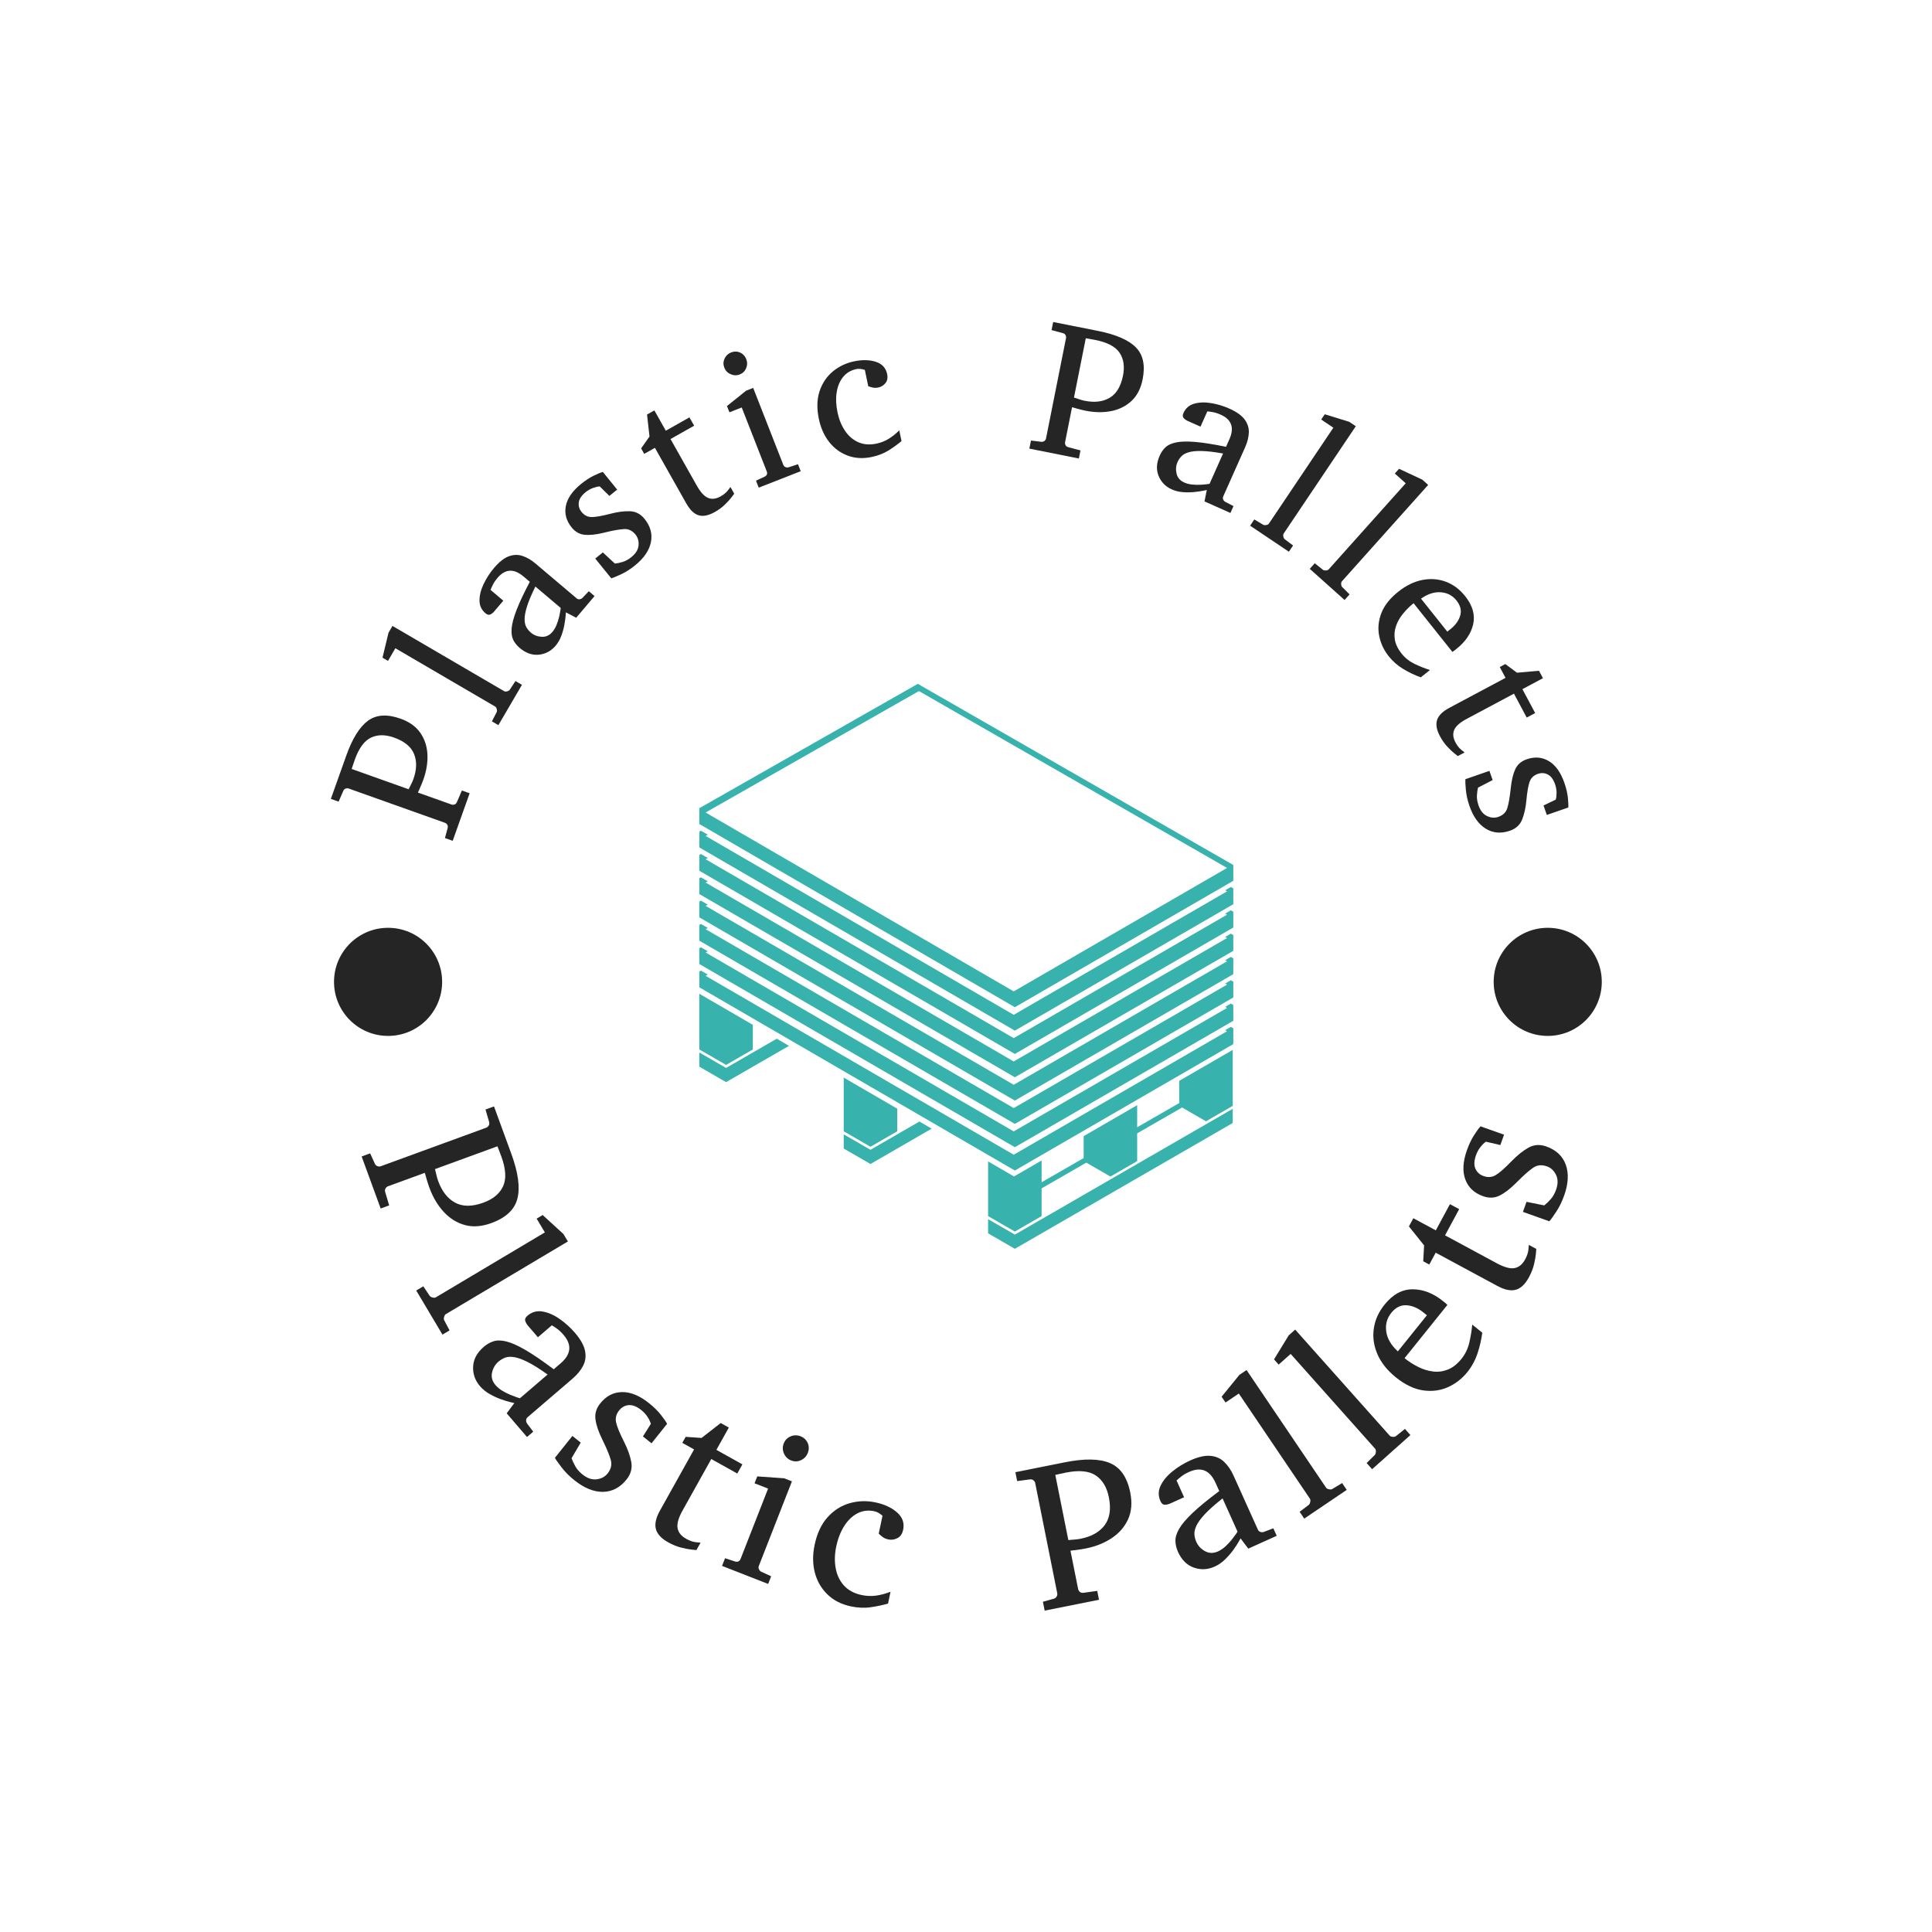 <svg xmlns="http://www.w3.org/2000/svg" version="1.1" xmlns:xlink="http://www.w3.org/1999/xlink" xmlns:svgjs="http://svgjs.dev/svgjs" width="1500" height="1500" viewBox="0 0 1500 1500"><rect width="1500" height="1500" fill="#ffffff"></rect><g transform="matrix(0.667,0,0,0.667,250,250)"><svg viewBox="0 0 280 280" data-background-color="#ffffff" preserveAspectRatio="xMidYMid meet" height="1500" width="1500" xmlns="http://www.w3.org/2000/svg" xmlns:xlink="http://www.w3.org/1999/xlink"><g id="tight-bounds" transform="matrix(1,0,0,1,0,0)"><svg viewBox="0 0 280 280" height="280" width="280"><g><svg viewBox="0 0 280 280" height="280" width="280"><g><svg viewBox="0 0 280 280" height="280" width="280"><g id="textblocktransform"><svg viewBox="0 0 280 280" height="280" width="280" id="textblock"><g><svg viewBox="0 0 280 280" height="280" width="280"><g transform="matrix(1,0,0,1,81.989,78.623)"><svg viewBox="0 0 116.023 122.754" height="122.754" width="116.023"><g id="icon-0"><svg xmlns="http://www.w3.org/2000/svg" xmlns:xlink="http://www.w3.org/1999/xlink" version="1.1" x="0" y="0" viewBox="7.796 6 85.065 90" enable-background="new 0 0 100 100" xml:space="preserve" height="122.754" width="116.023" class="icon-jxe-0" data-fill-palette-color="accent" id="jxe-0"><g fill="#38b2ac" data-fill-palette-color="accent"><polygon points="53.797,91.277 53.797,93.539 58.06,96 92.768,75.961 92.768,73.699 58.06,93.738  " fill="#38b2ac" data-fill-palette-color="accent"></polygon><polygon points="84.243,72.783 77.544,76.639 77.544,73.121 69.019,78.055 69.019,81.545 62.322,85.4 62.322,81.933 57.924,84.478    53.797,82.081 53.797,90.793 58.06,93.256 62.322,90.793 62.322,86.372 69.441,82.274 73.283,84.492 77.544,82.031 77.544,77.61    84.7,73.492 88.506,75.691 92.768,73.228 92.768,64.313 84.243,69.247  " fill="#38b2ac" data-fill-palette-color="accent"></polygon><polygon points="39.321,77.283 39.321,73.677 30.796,68.727 30.796,77.283 35.059,79.745  " fill="#38b2ac" data-fill-palette-color="accent"></polygon><polygon points="35.059,80.228 30.796,77.767 30.796,80.029 35.059,82.49 44.808,76.86 42.855,75.726  " fill="#38b2ac" data-fill-palette-color="accent"></polygon><polygon points="16.321,64.246 16.321,60.322 7.796,55.374 7.796,64.246 12.058,66.705  " fill="#38b2ac" data-fill-palette-color="accent"></polygon><polygon points="12.058,67.189 7.796,64.728 7.796,66.99 12.058,69.451 22.081,63.667 20.126,62.532  " fill="#38b2ac" data-fill-palette-color="accent"></polygon><polygon points="91.562,38.886 91.863,39.059 57.877,58.727 8.794,30.226 9.143,30.029 8.052,29.396 7.796,29.542 7.796,32.061    58.06,61.245 92.86,41.105 92.86,38.587 92.469,38.36  " fill="#38b2ac" data-fill-palette-color="accent"></polygon><polygon points="91.562,42.601 91.863,42.773 57.877,62.439 8.794,33.941 9.143,33.742 8.052,33.112 7.796,33.256 7.796,35.775    58.06,64.958 92.86,44.818 92.86,42.3 92.469,42.076  " fill="#38b2ac" data-fill-palette-color="accent"></polygon><polygon points="91.562,46.317 91.863,46.49 57.877,66.154 8.794,37.657 9.143,37.458 8.052,36.826 7.796,36.971 7.796,39.49    58.06,68.673 92.86,48.533 92.86,46.015 92.469,45.791  " fill="#38b2ac" data-fill-palette-color="accent"></polygon><polygon points="91.562,50.028 91.863,50.201 57.877,69.871 8.794,41.369 9.143,41.173 8.052,40.54 7.796,40.684 7.796,43.203    58.06,72.388 92.86,52.248 92.86,49.729 92.469,49.504  " fill="#38b2ac" data-fill-palette-color="accent"></polygon><polygon points="91.562,53.745 91.863,53.917 57.877,73.582 8.794,45.085 9.143,44.884 8.052,44.254 7.796,44.399 7.796,46.917    58.06,76.101 92.86,55.961 92.86,53.442 92.469,53.218  " fill="#38b2ac" data-fill-palette-color="accent"></polygon><polygon points="91.562,57.459 91.863,57.632 57.877,77.296 8.794,48.8 9.143,48.601 8.052,47.969 7.796,48.115 7.796,50.632    58.06,79.815 92.86,59.676 92.86,57.157 92.469,56.933  " fill="#38b2ac" data-fill-palette-color="accent"></polygon><polygon points="91.562,61.173 91.863,61.345 57.877,81.013 8.794,52.513 9.143,52.315 8.052,51.682 7.796,51.827 7.796,54.345    58.06,83.53 92.86,63.39 92.86,60.873 92.469,60.646  " fill="#38b2ac" data-fill-palette-color="accent"></polygon><path d="M42.597 6L7.796 25.811V28.328L58.06 57.514 92.861 37.374V34.855zM57.877 54.992L8.794 26.495 42.779 7.15 91.863 35.328z" fill="#38b2ac" data-fill-palette-color="accent"></path></g></svg></g></svg></g><g id="text-0"><path d="M17.068 86.191v0c1.915 0.682 3.345 1.704 4.289 3.067 0.944 1.362 1.461 2.922 1.55 4.68 0.086 1.764-0.205 3.585-0.874 5.463v0l-0.04 0.113c-0.183 0.515-0.411 1.074-0.682 1.678-0.265 0.606-0.422 0.957-0.471 1.053v0l7.319 2.606c0.188 0.067 0.398 0.064 0.629-0.009 0.223-0.069 0.397-0.241 0.523-0.514v0l1.083-2.534 1.686 0.601-3.68 10.333-1.686-0.601 0.581-2.138c0.073-0.285 0.049-0.535-0.073-0.748-0.131-0.209-0.29-0.347-0.479-0.415v0l-20.967-7.466c-0.188-0.067-0.402-0.062-0.642 0.015-0.236 0.086-0.409 0.265-0.52 0.537v0l-1.002 2.307-1.687-0.6 3.348-9.401c1.322-3.711 2.893-6.237 4.714-7.576 1.813-1.336 4.173-1.486 7.081-0.451zM15.669 90.299v0c-1.909-0.68-3.587-0.676-5.035 0.012-1.45 0.694-2.621 2.293-3.513 4.799v0c-0.127 0.358-0.271 0.781-0.431 1.268-0.162 0.494-0.243 0.741-0.243 0.742v0l12.377 4.407c0.022-0.063 0.161-0.343 0.416-0.839 0.259-0.488 0.454-0.917 0.586-1.288v0l0.043-0.122c0.725-2.035 0.769-3.837 0.133-5.409-0.64-1.58-2.085-2.77-4.333-3.57z" fill="#252525" data-fill-palette-color="primary"></path><path d="M42.037 78.016l1.407 0.822-5.119 8.763-1.407-0.822 1.016-1.978c0.098-0.167 0.109-0.392 0.035-0.674-0.065-0.285-0.175-0.473-0.331-0.564v0l-21.696-12.674-1.603 2.745-1.192-0.696 1.304-5.422 0.862-1.477 24.277 14.183c0.155 0.091 0.372 0.097 0.649 0.02 0.279-0.068 0.464-0.18 0.555-0.336v0z" fill="#252525" data-fill-palette-color="primary"></path><path d="M57.975 58.497l1.244 1.053-3.984 4.71-2.241-1.176c0 0-0.019 0.255-0.057 0.764-0.042 0.514-0.133 1.158-0.272 1.931-0.135 0.768-0.354 1.564-0.659 2.39-0.301 0.82-0.713 1.54-1.239 2.16v0c-0.973 1.15-2.184 1.802-3.632 1.956-1.449 0.154-2.842-0.335-4.181-1.467v0c-0.59-0.499-1.052-1.069-1.384-1.708-0.323-0.64-0.445-1.476-0.365-2.509 0.075-1.028 0.425-2.355 1.051-3.983 0.625-1.637 1.591-3.692 2.898-6.166v0l-1.366-1.156c-2.097-1.774-3.985-1.668-5.664 0.316v0c-0.465 0.55-0.812 1.068-1.041 1.556-0.234 0.483-0.387 0.829-0.459 1.039v0l2.771 2.344-1.963 2.32c-0.245 0.29-0.527 0.515-0.845 0.674-0.323 0.155-0.68 0.066-1.072-0.265v0c-0.87-0.736-1.301-1.672-1.292-2.809 0.005-1.131 0.308-2.32 0.909-3.566 0.601-1.247 1.345-2.394 2.231-3.443v0c1.111-1.313 2.178-2.161 3.201-2.544 1.028-0.379 2.023-0.41 2.986-0.093 0.968 0.321 1.913 0.872 2.833 1.651v0l8.932 7.556c0.198 0.168 0.413 0.24 0.642 0.216 0.239-0.025 0.446-0.12 0.622-0.286v0zM51.879 62.141v0l-5.511-4.662c-0.858 1.736-1.466 3.178-1.824 4.324-0.358 1.146-0.531 2.078-0.519 2.796 0.003 0.719 0.134 1.297 0.393 1.734 0.254 0.442 0.58 0.831 0.977 1.167v0c0.651 0.551 1.433 0.85 2.345 0.897 0.908 0.052 1.682-0.301 2.324-1.06v0c0.362-0.427 0.66-0.93 0.896-1.508 0.235-0.587 0.419-1.161 0.551-1.72 0.132-0.569 0.225-1.04 0.28-1.414 0.059-0.369 0.089-0.554 0.088-0.554z" fill="#252525" data-fill-palette-color="primary"></path><path d="M70.075 42.771v0c1.289 1.59 1.752 3.282 1.389 5.078-0.367 1.791-1.516 3.469-3.448 5.036v0c-0.989 0.802-1.987 1.439-2.993 1.912-1.007 0.473-1.728 0.774-2.163 0.904v0l-3.489-4.302 1.646-1.335 2.626 2.428c0.498-0.052 1.065-0.173 1.701-0.363 0.637-0.199 1.271-0.554 1.903-1.066v0c0.932-0.756 1.444-1.596 1.535-2.52 0.082-0.925-0.139-1.711-0.663-2.358v0c-0.693-0.854-1.521-1.251-2.485-1.191-0.968 0.055-2.234 0.271-3.799 0.648v0l-0.591 0.145c-1.634 0.398-3.012 0.55-4.135 0.456-1.122-0.103-2.075-0.639-2.861-1.607v0c-1.171-1.445-1.592-3-1.261-4.667 0.325-1.663 1.423-3.252 3.292-4.767v0c0.953-0.772 1.869-1.373 2.747-1.803 0.888-0.428 1.554-0.703 1.998-0.822v0l3.111 3.837-1.693 1.373-2.095-2.06c-0.371 0.009-0.849 0.117-1.434 0.326-0.586 0.209-1.13 0.517-1.633 0.924v0c-0.891 0.722-1.385 1.462-1.482 2.22-0.107 0.756 0.097 1.453 0.613 2.09v0c0.588 0.725 1.317 1.09 2.189 1.096 0.867 0.001 2.241-0.242 4.12-0.729v0c1.544-0.403 2.944-0.581 4.201-0.535 1.246 0.045 2.298 0.595 3.154 1.652z" fill="#252525" data-fill-palette-color="primary"></path><path d="M88.749 35.855v0l0.82 1.454c0 0-0.172 0.231-0.516 0.693-0.338 0.459-0.82 0.995-1.446 1.608-0.628 0.622-1.381 1.181-2.258 1.676v0c-1.359 0.766-2.53 1.003-3.515 0.708-0.985-0.294-1.882-1.158-2.69-2.592v0l-6.805-12.061-2.325 1.312-0.673-1.193 1.818-2.576-0.534-4.773 1.594-0.899 2.486 4.407 5.129-2.894 1.022 1.811-5.129 2.894 5.723 10.145c0.816 1.446 1.636 2.33 2.461 2.653 0.819 0.326 1.714 0.216 2.684-0.331v0c0.714-0.403 1.25-0.843 1.608-1.321 0.364-0.481 0.546-0.721 0.546-0.721z" fill="#252525" data-fill-palette-color="primary"></path><path d="M92.184 8.061v0c0.258 0.658 0.252 1.311-0.016 1.961-0.272 0.658-0.737 1.115-1.396 1.373v0c-0.658 0.258-1.316 0.24-1.975-0.054-0.663-0.285-1.123-0.756-1.38-1.414v0c-0.262-0.67-0.245-1.329 0.053-1.975 0.294-0.638 0.77-1.085 1.429-1.343v0c0.658-0.258 1.305-0.25 1.942 0.024 0.633 0.282 1.081 0.758 1.343 1.428zM103.424 30.902l0.594 1.518-9.124 3.572-0.594-1.518 1.846-0.851c0.532-0.251 0.693-0.644 0.484-1.178v0l-5.431-13.873-2.672 1.047-0.533-1.36 4.16-3.336 1.536-0.601 6.543 16.712c0.095 0.242 0.252 0.406 0.472 0.492 0.216 0.094 0.444 0.109 0.683 0.044v0z" fill="#252525" data-fill-palette-color="primary"></path><path d="M125.431 23.545v0l0.486 2.329c-0.81 0.687-1.745 1.362-2.805 2.026-1.066 0.665-2.291 1.142-3.675 1.43v0c-1.899 0.396-3.643 0.294-5.232-0.307-1.588-0.595-2.924-1.579-4.007-2.954-1.085-1.381-1.831-3.047-2.238-4.997v0c-0.478-2.29-0.425-4.307 0.158-6.049 0.588-1.75 1.547-3.176 2.876-4.277 1.33-1.101 2.865-1.834 4.608-2.198v0c1.794-0.374 3.375-0.34 4.74 0.104 1.359 0.445 2.177 1.33 2.454 2.655v0c0.167 0.803 0.045 1.458-0.366 1.966-0.412 0.508-0.924 0.826-1.537 0.954v0c-0.457 0.095-0.864 0.102-1.222 0.02-0.365-0.087-0.692-0.183-0.979-0.286v0l-0.741-3.553c-0.701-0.228-1.31-0.289-1.825-0.181v0c-1.214 0.253-2.18 0.826-2.9 1.718-0.726 0.894-1.191 2.009-1.396 3.345-0.206 1.33-0.144 2.788 0.187 4.374v0c0.313 1.501 0.85 2.819 1.612 3.953 0.762 1.142 1.722 1.973 2.879 2.494 1.157 0.521 2.48 0.627 3.968 0.316v0c0.946-0.197 1.821-0.54 2.625-1.027 0.797-0.486 1.574-1.105 2.33-1.855z" fill="#252525" data-fill-palette-color="primary"></path><path d="M178.31 12.456v0c-0.397 1.994-1.201 3.557-2.413 4.688-1.211 1.132-2.68 1.869-4.406 2.212-1.733 0.341-3.577 0.317-5.532-0.072v0l-0.117-0.024c-0.536-0.107-1.123-0.251-1.76-0.432-0.638-0.175-1.008-0.279-1.11-0.312v0l-1.517 7.619c-0.039 0.196-0.006 0.403 0.1 0.622 0.101 0.21 0.296 0.358 0.585 0.442v0l2.663 0.704-0.349 1.755-10.758-2.142 0.35-1.756 2.2 0.265c0.293 0.031 0.536-0.029 0.73-0.181 0.188-0.16 0.302-0.338 0.34-0.533v0l4.348-21.829c0.039-0.196 0.003-0.407-0.108-0.633-0.119-0.221-0.321-0.366-0.607-0.437v0l-2.428-0.657 0.35-1.755 9.786 1.949c3.864 0.77 6.59 1.958 8.18 3.566 1.584 1.6 2.075 3.914 1.473 6.941zM174.042 11.667v0c0.396-1.987 0.149-3.647-0.741-4.98-0.897-1.334-2.649-2.261-5.258-2.78v0c-0.373-0.074-0.812-0.155-1.318-0.242-0.513-0.088-0.769-0.133-0.768-0.133v0l-2.567 12.885c0.065 0.013 0.362 0.11 0.891 0.29 0.52 0.185 0.974 0.316 1.359 0.393v0l0.127 0.025c2.118 0.422 3.908 0.204 5.371-0.653 1.47-0.863 2.438-2.464 2.904-4.805z" fill="#252525" data-fill-palette-color="primary"></path><path d="M198.05 40.003l-0.663 1.489-5.636-2.51 0.503-2.48c0 0-0.25 0.053-0.75 0.159-0.506 0.103-1.149 0.196-1.93 0.278-0.775 0.085-1.601 0.097-2.478 0.035-0.871-0.06-1.678-0.255-2.421-0.586v0c-1.376-0.613-2.34-1.593-2.893-2.941-0.553-1.348-0.472-2.823 0.241-4.424v0c0.315-0.706 0.732-1.308 1.254-1.807 0.524-0.489 1.293-0.84 2.307-1.051 1.008-0.215 2.381-0.249 4.118-0.104 1.746 0.143 3.989 0.496 6.73 1.061v0l0.728-1.635c1.117-2.509 0.489-4.292-1.886-5.35v0c-0.658-0.293-1.252-0.481-1.784-0.565-0.529-0.09-0.904-0.14-1.126-0.151v0l-1.477 3.315-2.776-1.236c-0.347-0.155-0.641-0.362-0.883-0.623-0.239-0.267-0.254-0.635-0.045-1.104v0c0.464-1.041 1.242-1.716 2.336-2.024 1.087-0.311 2.313-0.352 3.678-0.124 1.365 0.229 2.675 0.622 3.929 1.18v0c1.571 0.7 2.683 1.487 3.337 2.363 0.651 0.881 0.959 1.828 0.924 2.841-0.038 1.019-0.303 2.08-0.794 3.182v0l-4.76 10.686c-0.106 0.237-0.115 0.463-0.028 0.677 0.091 0.223 0.24 0.395 0.449 0.518v0zM192.848 35.168v0l2.937-6.594c-1.907-0.339-3.461-0.52-4.661-0.544-1.201-0.024-2.144 0.07-2.83 0.283-0.689 0.204-1.208 0.491-1.555 0.862-0.354 0.368-0.636 0.789-0.848 1.264v0c-0.347 0.779-0.416 1.614-0.206 2.502 0.204 0.886 0.759 1.531 1.667 1.936v0c0.511 0.228 1.078 0.374 1.698 0.438 0.629 0.061 1.231 0.078 1.806 0.05 0.583-0.032 1.062-0.074 1.435-0.127 0.371-0.046 0.556-0.07 0.557-0.07z" fill="#252525" data-fill-palette-color="primary"></path><path d="M210.996 48.563l-0.909 1.352-8.424-5.66 0.909-1.353 1.91 1.139c0.16 0.108 0.384 0.134 0.67 0.077 0.289-0.047 0.483-0.145 0.584-0.295v0l14.014-20.855-2.639-1.774 0.77-1.145 5.329 1.642 1.42 0.954-15.682 23.336c-0.1 0.149-0.121 0.365-0.061 0.646 0.051 0.283 0.151 0.475 0.3 0.576v0z" fill="#252525" data-fill-palette-color="primary"></path><path d="M223.274 59.188l-1.087 1.215-7.563-6.768 1.087-1.215 1.734 1.391c0.144 0.129 0.362 0.185 0.654 0.169 0.292-0.007 0.498-0.077 0.618-0.211v0l16.756-18.724-2.37-2.121 0.92-1.028 5.053 2.361 1.274 1.14-18.749 20.952c-0.12 0.134-0.17 0.345-0.149 0.632 0.011 0.287 0.084 0.491 0.218 0.611v0z" fill="#252525" data-fill-palette-color="primary"></path><path d="M240.738 75.621l-1.994 1.589c-1.29-0.463-2.555-1.066-3.795-1.808-1.23-0.741-2.286-1.664-3.166-2.769v0c-1.051-1.319-1.742-2.789-2.072-4.41-0.329-1.621-0.177-3.269 0.458-4.943 0.634-1.665 1.857-3.22 3.671-4.666v0c1.699-1.355 3.444-2.209 5.234-2.562 1.785-0.349 3.488-0.223 5.109 0.377 1.62 0.61 3.018 1.652 4.194 3.126v0c1.617 2.027 2.204 4.053 1.762 6.076-0.451 2.022-1.648 3.808-3.593 5.358v0c-0.104 0.083-0.245 0.195-0.422 0.337-0.172 0.137-0.342 0.256-0.509 0.355v0l-8.434-10.578c-0.829 0.661-1.584 1.408-2.266 2.242-0.686 0.829-1.197 1.717-1.532 2.666-0.339 0.944-0.431 1.929-0.277 2.957 0.156 1.018 0.653 2.054 1.493 3.107v0c0.744 0.933 1.685 1.675 2.823 2.225 1.139 0.541 2.244 0.981 3.316 1.321zM238.794 60.111l5.716 7.169 0.711-0.567c1.074-0.856 1.772-1.835 2.096-2.937 0.318-1.098 0.045-2.189-0.819-3.273v0c-0.856-1.074-1.985-1.666-3.386-1.776-1.41-0.112-2.85 0.35-4.318 1.384z" fill="#252525" data-fill-palette-color="primary"></path><path d="M248.266 93.527v0l-1.473 0.786c0 0-0.227-0.177-0.681-0.532-0.451-0.349-0.975-0.843-1.574-1.484-0.608-0.643-1.148-1.408-1.622-2.296v0c-0.734-1.376-0.943-2.553-0.626-3.531 0.317-0.978 1.202-1.854 2.655-2.629v0l12.217-6.52-1.257-2.355 1.209-0.645 2.532 1.879 4.784-0.422 0.862 1.614-4.464 2.382 2.773 5.196-1.835 0.979-2.773-5.196-10.277 5.484c-1.464 0.781-2.368 1.581-2.709 2.398-0.345 0.811-0.256 1.708 0.268 2.69v0c0.386 0.723 0.814 1.27 1.282 1.639 0.472 0.375 0.708 0.563 0.709 0.563z" fill="#252525" data-fill-palette-color="primary"></path><path d="M258.132 110.531v0c-1.933 0.671-3.683 0.53-5.248-0.422-1.559-0.955-2.746-2.607-3.561-4.956v0c-0.417-1.203-0.677-2.358-0.779-3.465-0.102-1.108-0.14-1.888-0.114-2.342v0l5.233-1.816 0.695 2.002-3.177 1.643c-0.121 0.486-0.2 1.061-0.238 1.723-0.03 0.667 0.089 1.384 0.355 2.152v0c0.393 1.134 1.009 1.901 1.847 2.301 0.842 0.392 1.656 0.452 2.443 0.179v0c1.039-0.361 1.694-1.004 1.965-1.931 0.277-0.929 0.505-2.193 0.684-3.793v0l0.066-0.605c0.182-1.672 0.508-3.02 0.978-4.044 0.479-1.02 1.307-1.734 2.484-2.142v0c1.757-0.61 3.363-0.476 4.818 0.402 1.453 0.872 2.573 2.444 3.362 4.718v0c0.402 1.159 0.656 2.224 0.76 3.197 0.101 0.981 0.132 1.701 0.093 2.159v0l-4.666 1.619-0.715-2.059 2.65-1.269c0.118-0.351 0.178-0.838 0.182-1.46 0.003-0.622-0.102-1.238-0.314-1.849v0c-0.376-1.083-0.903-1.8-1.582-2.15-0.675-0.359-1.399-0.403-2.174-0.135v0c-0.882 0.306-1.473 0.868-1.776 1.685-0.296 0.815-0.535 2.189-0.717 4.123v0c-0.147 1.589-0.456 2.966-0.927 4.132-0.466 1.157-1.342 1.958-2.627 2.403z" fill="#252525" data-fill-palette-color="primary"></path><path d="M36.803 195.786v0c-2.104 0.769-4.032 0.91-5.786 0.422-1.747-0.49-3.275-1.446-4.584-2.87-1.311-1.43-2.342-3.175-3.095-5.235v0l-0.045-0.122c-0.206-0.563-0.408-1.192-0.605-1.887-0.199-0.701-0.313-1.11-0.342-1.227v0l-8.001 2.925c-0.213 0.078-0.389 0.227-0.528 0.449-0.148 0.217-0.177 0.487-0.087 0.809v0l0.868 2.898-1.85 0.676-4.134-11.307 1.85-0.676 0.997 2.201c0.139 0.304 0.338 0.497 0.595 0.581 0.254 0.092 0.487 0.099 0.7 0.021v0l22.942-8.386c0.213-0.078 0.39-0.235 0.53-0.471 0.149-0.232 0.173-0.507 0.072-0.825v0l-0.775-2.644 1.85-0.676 3.766 10.302c1.485 4.063 1.928 7.294 1.328 9.691-0.597 2.404-2.486 4.188-5.666 5.351zM35.103 191.34v0c2.085-0.762 3.499-1.943 4.241-3.541 0.743-1.599 0.612-3.772-0.393-6.521v0c-0.144-0.394-0.32-0.855-0.527-1.383-0.207-0.528-0.311-0.791-0.31-0.792v0l-13.561 4.958c0.027 0.075 0.107 0.408 0.238 0.999 0.133 0.597 0.274 1.099 0.423 1.506v0l0.044 0.122c0.815 2.229 2.04 3.786 3.677 4.671 1.645 0.889 3.701 0.883 6.168-0.019z" fill="#252525" data-fill-palette-color="primary"></path><path d="M27.715 219.106l-1.538 0.916-5.703-9.579 1.538-0.916 1.36 2.03c0.106 0.178 0.316 0.309 0.629 0.393 0.314 0.085 0.554 0.077 0.721-0.022v0l23.703-14.112-1.785-2.998 1.306-0.778 4.518 4.13 0.962 1.615-26.53 15.795c-0.166 0.099-0.289 0.304-0.368 0.614-0.082 0.305-0.074 0.54 0.025 0.707v0z" fill="#252525" data-fill-palette-color="primary"></path><path d="M45.901 241.107l-1.358 1.165-4.414-5.145 1.659-2.227c0 0-0.272-0.066-0.814-0.197-0.548-0.127-1.23-0.333-2.045-0.617-0.81-0.289-1.634-0.666-2.473-1.133-0.838-0.475-1.548-1.052-2.13-1.73v0c-1.076-1.255-1.572-2.682-1.487-4.283 0.084-1.591 0.857-3.014 2.318-4.268v0c0.648-0.556 1.347-0.954 2.098-1.194 0.752-0.25 1.678-0.24 2.778 0.028 1.105 0.264 2.488 0.878 4.149 1.842 1.661 0.964 3.717 2.367 6.166 4.208v0l1.495-1.283c2.287-1.962 2.503-4.023 0.65-6.183v0c-0.516-0.602-1.02-1.071-1.509-1.406-0.485-0.34-0.834-0.567-1.047-0.682v0l-3.028 2.597-2.168-2.527c-0.273-0.319-0.464-0.664-0.573-1.036-0.118-0.373 0.038-0.744 0.468-1.113v0c0.951-0.816 2.041-1.123 3.269-0.92 1.228 0.203 2.465 0.739 3.713 1.61 1.243 0.866 2.355 1.87 3.336 3.013v0c1.233 1.437 1.965 2.745 2.196 3.926 0.236 1.176 0.097 2.258-0.419 3.244-0.516 0.996-1.277 1.926-2.283 2.789v0l-9.752 8.366c-0.212 0.182-0.326 0.403-0.341 0.662-0.015 0.259 0.052 0.5 0.2 0.725v0zM43.01 233.852v0l6.01-5.157c-1.721-1.228-3.174-2.138-4.357-2.73-1.179-0.587-2.162-0.938-2.948-1.055-0.776-0.116-1.424-0.073-1.945 0.128-0.526 0.206-1.004 0.493-1.435 0.862v0c-0.713 0.612-1.176 1.404-1.387 2.376-0.212 0.981 0.036 1.884 0.743 2.708v0c0.399 0.465 0.895 0.879 1.487 1.242 0.592 0.353 1.182 0.651 1.768 0.893 0.592 0.239 1.083 0.423 1.475 0.553 0.393 0.12 0.589 0.18 0.589 0.18z" fill="#252525" data-fill-palette-color="primary"></path><path d="M66.174 251.499v0c-1.407 1.76-3.114 2.656-5.121 2.69-2.008 0.024-4.079-0.817-6.214-2.523v0c-1.093-0.874-2.012-1.796-2.756-2.766-0.748-0.965-1.241-1.666-1.479-2.105v0l3.803-4.756 1.811 1.449-1.991 3.388c0.177 0.526 0.446 1.108 0.806 1.745 0.351 0.639 0.878 1.24 1.581 1.802v0c1.026 0.82 2.046 1.166 3.061 1.039 1.015-0.127 1.806-0.545 2.371-1.253v0c0.753-0.942 0.988-1.924 0.704-2.945-0.29-1.025-0.822-2.334-1.597-3.927v0l-0.288-0.601c-0.811-1.664-1.295-3.109-1.45-4.335-0.16-1.22 0.189-2.366 1.047-3.439v0c1.278-1.598 2.849-2.416 4.714-2.452 1.864-0.037 3.828 0.769 5.889 2.417v0c1.046 0.837 1.904 1.68 2.572 2.53 0.669 0.85 1.118 1.5 1.349 1.949v0l-3.385 4.232-1.866-1.492 1.717-2.724c-0.097-0.402-0.327-0.893-0.691-1.474-0.362-0.571-0.822-1.08-1.379-1.525v0c-0.979-0.783-1.887-1.141-2.724-1.077-0.837 0.065-1.534 0.446-2.092 1.144v0c-0.645 0.807-0.866 1.676-0.663 2.606 0.199 0.936 0.781 2.353 1.747 4.252v0c0.786 1.568 1.305 3.027 1.555 4.38 0.241 1.353-0.103 2.61-1.031 3.771z" fill="#252525" data-fill-palette-color="primary"></path><path d="M82.253 265.231v0l-0.896 1.606c0 0-0.312-0.029-0.936-0.087-0.624-0.058-1.405-0.204-2.344-0.437-0.938-0.233-1.888-0.618-2.848-1.154v0c-1.502-0.838-2.395-1.802-2.68-2.892-0.291-1.093 0.004-2.429 0.884-4.006v0l7.413-13.29-2.558-1.428 0.731-1.309 3.449 0.241 4.166-3.241 1.764 0.984-2.704 4.847 5.65 3.151-1.111 1.991-5.649-3.152-6.24 11.186c-0.887 1.589-1.248 2.861-1.086 3.814 0.169 0.957 0.788 1.734 1.86 2.331v0c0.78 0.435 1.5 0.684 2.159 0.747 0.651 0.065 0.976 0.098 0.976 0.098z" fill="#252525" data-fill-palette-color="primary"></path><path d="M105.554 245.733v0c-0.282 0.72-0.773 1.244-1.473 1.571-0.707 0.325-1.42 0.346-2.14 0.064v0c-0.726-0.284-1.248-0.789-1.566-1.514-0.317-0.725-0.335-1.448-0.054-2.168v0c0.289-0.739 0.793-1.257 1.511-1.557 0.716-0.293 1.437-0.297 2.163-0.012v0c0.72 0.282 1.234 0.769 1.543 1.462 0.3 0.697 0.305 1.415 0.016 2.154zM97.593 272.531l-0.652 1.666-10.019-3.919 0.652-1.667 2.124 0.691c0.619 0.192 1.043-0.004 1.271-0.587v0l5.96-15.233-2.942-1.152 0.586-1.499 5.852 0.411 1.685 0.659-7.184 18.362c-0.102 0.261-0.099 0.509 0.01 0.745 0.108 0.236 0.28 0.418 0.516 0.546v0z" fill="#252525" data-fill-palette-color="primary"></path><path d="M123.531 275.899v0l-0.539 2.563c-1.125 0.329-2.366 0.592-3.722 0.79-1.364 0.203-2.806 0.145-4.327-0.174v0c-2.087-0.439-3.798-1.31-5.131-2.613-1.333-1.302-2.244-2.884-2.731-4.744-0.479-1.865-0.493-3.871-0.042-6.016v0c0.529-2.511 1.472-4.516 2.83-6.016 1.358-1.499 2.95-2.509 4.776-3.031 1.826-0.522 3.695-0.581 5.606-0.179v0c1.97 0.415 3.542 1.147 4.718 2.199 1.177 1.045 1.611 2.297 1.303 3.758v0c-0.184 0.874-0.597 1.475-1.237 1.804-0.643 0.335-1.3 0.431-1.972 0.29v0c-0.496-0.104-0.908-0.28-1.238-0.526-0.33-0.246-0.616-0.487-0.86-0.723v0l0.82-3.894c-0.603-0.536-1.188-0.863-1.755-0.982v0c-1.331-0.28-2.554-0.132-3.67 0.443-1.124 0.581-2.083 1.496-2.877 2.746-0.801 1.248-1.385 2.743-1.751 4.485v0c-0.347 1.65-0.387 3.215-0.12 4.696 0.268 1.48 0.868 2.737 1.802 3.771 0.934 1.034 2.219 1.724 3.856 2.068v0c1.037 0.218 2.064 0.261 3.08 0.127 1.024-0.139 2.084-0.42 3.181-0.842z" fill="#252525" data-fill-palette-color="primary"></path><path d="M175.62 254.346v0c0.439 2.196 0.285 4.124-0.464 5.783-0.75 1.652-1.929 3.017-3.535 4.092-1.613 1.077-3.495 1.831-5.645 2.262v0l-0.128 0.025c-0.588 0.118-1.241 0.221-1.957 0.31-0.723 0.09-1.145 0.141-1.265 0.151v0l1.672 8.354c0.044 0.222 0.165 0.419 0.363 0.59 0.192 0.179 0.454 0.249 0.786 0.21v0l2.996-0.416 0.387 1.931-11.805 2.362-0.386-1.931 2.327-0.65c0.322-0.092 0.543-0.258 0.665-0.5 0.129-0.237 0.172-0.466 0.127-0.688v0l-4.792-23.952c-0.044-0.222-0.173-0.421-0.384-0.596-0.207-0.183-0.475-0.248-0.804-0.196v0l-2.732 0.363-0.386-1.932 10.755-2.152c4.242-0.849 7.502-0.794 9.781 0.164 2.285 0.957 3.76 3.095 4.424 6.416zM170.967 255.348v0c-0.435-2.177-1.387-3.754-2.853-4.731-1.467-0.978-3.635-1.18-6.505-0.606v0c-0.412 0.082-0.894 0.186-1.447 0.31-0.553 0.124-0.829 0.186-0.829 0.187v0l2.832 14.157c0.078-0.016 0.42-0.043 1.024-0.082 0.61-0.041 1.128-0.103 1.553-0.189v0l0.127-0.025c2.327-0.466 4.052-1.44 5.177-2.922 1.129-1.49 1.436-3.523 0.921-6.099z" fill="#252525" data-fill-palette-color="primary"></path><path d="M206.707 262.108l0.735 1.631-6.181 2.785-1.669-2.22c0 0-0.14 0.242-0.419 0.726-0.276 0.49-0.666 1.086-1.168 1.788-0.505 0.696-1.1 1.38-1.784 2.054-0.692 0.67-1.446 1.189-2.26 1.555v0c-1.507 0.679-3.017 0.752-4.529 0.22-1.503-0.529-2.65-1.672-3.441-3.428v0c-0.35-0.778-0.535-1.561-0.555-2.349-0.028-0.792 0.242-1.677 0.81-2.657 0.565-0.986 1.544-2.14 2.937-3.462 1.393-1.322 3.318-2.899 5.776-4.73v0l-0.809-1.796c-1.238-2.747-3.154-3.536-5.749-2.366v0c-0.723 0.326-1.315 0.676-1.775 1.051-0.462 0.369-0.779 0.64-0.95 0.812v0l1.639 3.638-3.036 1.367c-0.383 0.173-0.768 0.258-1.156 0.258-0.391 0.008-0.703-0.246-0.936-0.763v0c-0.515-1.143-0.502-2.274 0.039-3.395 0.54-1.121 1.404-2.157 2.591-3.109 1.181-0.949 2.458-1.733 3.832-2.351v0c1.726-0.778 3.188-1.111 4.386-1 1.195 0.105 2.193 0.543 2.994 1.316 0.81 0.776 1.488 1.768 2.033 2.977v0l5.278 11.714c0.115 0.255 0.295 0.427 0.538 0.514 0.244 0.087 0.495 0.092 0.752 0.013v0zM198.931 262.836v0l-3.253-7.22c-1.664 1.305-2.946 2.442-3.848 3.412-0.895 0.966-1.51 1.81-1.843 2.53-0.33 0.712-0.472 1.346-0.426 1.903 0.049 0.563 0.19 1.103 0.423 1.619v0c0.386 0.857 1.016 1.524 1.888 2.001 0.882 0.48 1.818 0.497 2.808 0.05v0c0.559-0.252 1.096-0.611 1.61-1.076 0.505-0.469 0.957-0.95 1.356-1.444 0.396-0.5 0.711-0.92 0.946-1.26 0.226-0.343 0.339-0.514 0.339-0.515z" fill="#252525" data-fill-palette-color="primary"></path><path d="M221.655 252.278l1.003 1.483-9.236 6.244-1.003-1.483 1.949-1.474c0.171-0.116 0.29-0.333 0.356-0.651 0.066-0.318 0.045-0.558-0.063-0.718v0l-15.451-22.854-2.89 1.955-0.852-1.26 3.863-4.747 1.557-1.053 17.293 25.579c0.108 0.16 0.32 0.271 0.635 0.331 0.309 0.065 0.544 0.043 0.704-0.065v0z" fill="#252525" data-fill-palette-color="primary"></path><path d="M235.305 240.512l1.191 1.336-8.323 7.417-1.191-1.336 1.735-1.72c0.154-0.137 0.243-0.368 0.266-0.693 0.023-0.324-0.029-0.559-0.158-0.703v0l-18.353-20.595-2.605 2.321-1.011-1.134 3.197-5.22 1.403-1.25 20.542 23.051c0.129 0.144 0.353 0.226 0.673 0.244 0.315 0.023 0.545-0.03 0.689-0.159v0z" fill="#252525" data-fill-palette-color="primary"></path><path d="M249.926 217.848l2.181 1.754c-0.189 1.49-0.533 2.988-1.033 4.493-0.5 1.505-1.235 2.86-2.204 4.066v0c-1.161 1.444-2.571 2.539-4.23 3.283-1.655 0.739-3.453 0.97-5.394 0.693-1.941-0.277-3.906-1.216-5.896-2.815v0c-1.86-1.495-3.193-3.157-3.998-4.985-0.807-1.837-1.08-3.695-0.819-5.572 0.255-1.882 1.033-3.63 2.332-5.246v0c1.788-2.224 3.817-3.338 6.087-3.343 2.28-0.006 4.482 0.845 6.607 2.554v0c0.114 0.092 0.268 0.215 0.46 0.369 0.192 0.155 0.363 0.309 0.512 0.464v0l-9.309 11.58c0.904 0.727 1.885 1.357 2.943 1.892 1.053 0.53 2.128 0.864 3.224 1 1.096 0.137 2.174-0.002 3.234-0.415 1.06-0.414 2.051-1.195 2.974-2.343v0c0.823-1.023 1.391-2.209 1.704-3.556 0.308-1.352 0.516-2.642 0.625-3.873zM233.767 223.665l6.308-7.847-0.787-0.633c-1.174-0.944-2.387-1.457-3.637-1.539-1.26-0.081-2.367 0.471-3.32 1.655v0c-0.944 1.174-1.306 2.529-1.087 4.065 0.219 1.536 1.06 2.969 2.523 4.299z" fill="#252525" data-fill-palette-color="primary"></path><path d="M262.224 200.527v0l1.619 0.873c0 0-0.025 0.312-0.073 0.937-0.049 0.625-0.184 1.408-0.404 2.35-0.22 0.942-0.591 1.896-1.114 2.864v0c-0.816 1.514-1.768 2.421-2.854 2.721-1.089 0.306-2.429 0.03-4.018-0.827v0l-13.394-7.225-1.391 2.578-1.32-0.712 0.193-3.452-3.299-4.12 0.959-1.777 4.884 2.634 3.071-5.693 2.006 1.082-3.071 5.693 11.273 6.081c1.602 0.864 2.878 1.208 3.829 1.032 0.954-0.182 1.722-0.813 2.304-1.892v0c0.424-0.786 0.663-1.509 0.716-2.17 0.056-0.651 0.084-0.977 0.084-0.978z" fill="#252525" data-fill-palette-color="primary"></path><path d="M266.037 179.147v0c2.123 0.755 3.528 2.075 4.216 3.961 0.679 1.89 0.561 4.122-0.354 6.697v0c-0.469 1.319-1.04 2.488-1.714 3.508-0.668 1.022-1.169 1.717-1.506 2.086v0l-5.737-2.04 0.777-2.186 3.852 0.776c0.439-0.339 0.901-0.783 1.387-1.333 0.489-0.541 0.885-1.235 1.186-2.082v0c0.44-1.237 0.434-2.315-0.018-3.233-0.452-0.918-1.105-1.528-1.959-1.832v0c-1.137-0.404-2.141-0.305-3.014 0.298-0.874 0.609-1.938 1.54-3.189 2.792v0l-0.475 0.468c-1.308 1.311-2.515 2.24-3.622 2.787-1.101 0.549-2.298 0.594-3.592 0.134v0c-1.928-0.686-3.214-1.903-3.859-3.653-0.644-1.75-0.524-3.869 0.361-6.356v0c0.449-1.262 0.966-2.348 1.551-3.258 0.585-0.91 1.052-1.547 1.401-1.911v0l5.106 1.816-0.801 2.251-3.135-0.733c-0.348 0.223-0.737 0.601-1.167 1.135-0.422 0.529-0.752 1.13-0.991 1.802v0c-0.42 1.181-0.462 2.156-0.128 2.926 0.335 0.77 0.923 1.304 1.764 1.603v0c0.974 0.346 1.867 0.271 2.68-0.225 0.819-0.494 1.969-1.507 3.448-3.04v0c1.225-1.255 2.435-2.222 3.631-2.901 1.2-0.67 2.501-0.756 3.901-0.257z" fill="#252525" data-fill-palette-color="primary"></path><path d="M2.611 143.376c0-6.487 5.258-11.745 11.746-11.745 6.487 0 11.745 5.258 11.745 11.745 0 6.487-5.258 11.745-11.745 11.745-6.487 0-11.745-5.258-11.746-11.745z" fill="#252525" data-fill-palette-color="primary"></path><path d="M254.585 143.376c0-6.487 5.258-11.745 11.745-11.745 6.487 0 11.745 5.258 11.745 11.745 0 6.487-5.258 11.745-11.745 11.745-6.487 0-11.745-5.258-11.745-11.745z" fill="#252525" data-fill-palette-color="primary"></path></g><g id="text-1"></g></svg></g></svg></g></svg></g><g></g></svg></g><defs></defs></svg><rect width="280" height="280" fill="none" stroke="none" visibility="hidden"></rect></g></svg></g></svg>